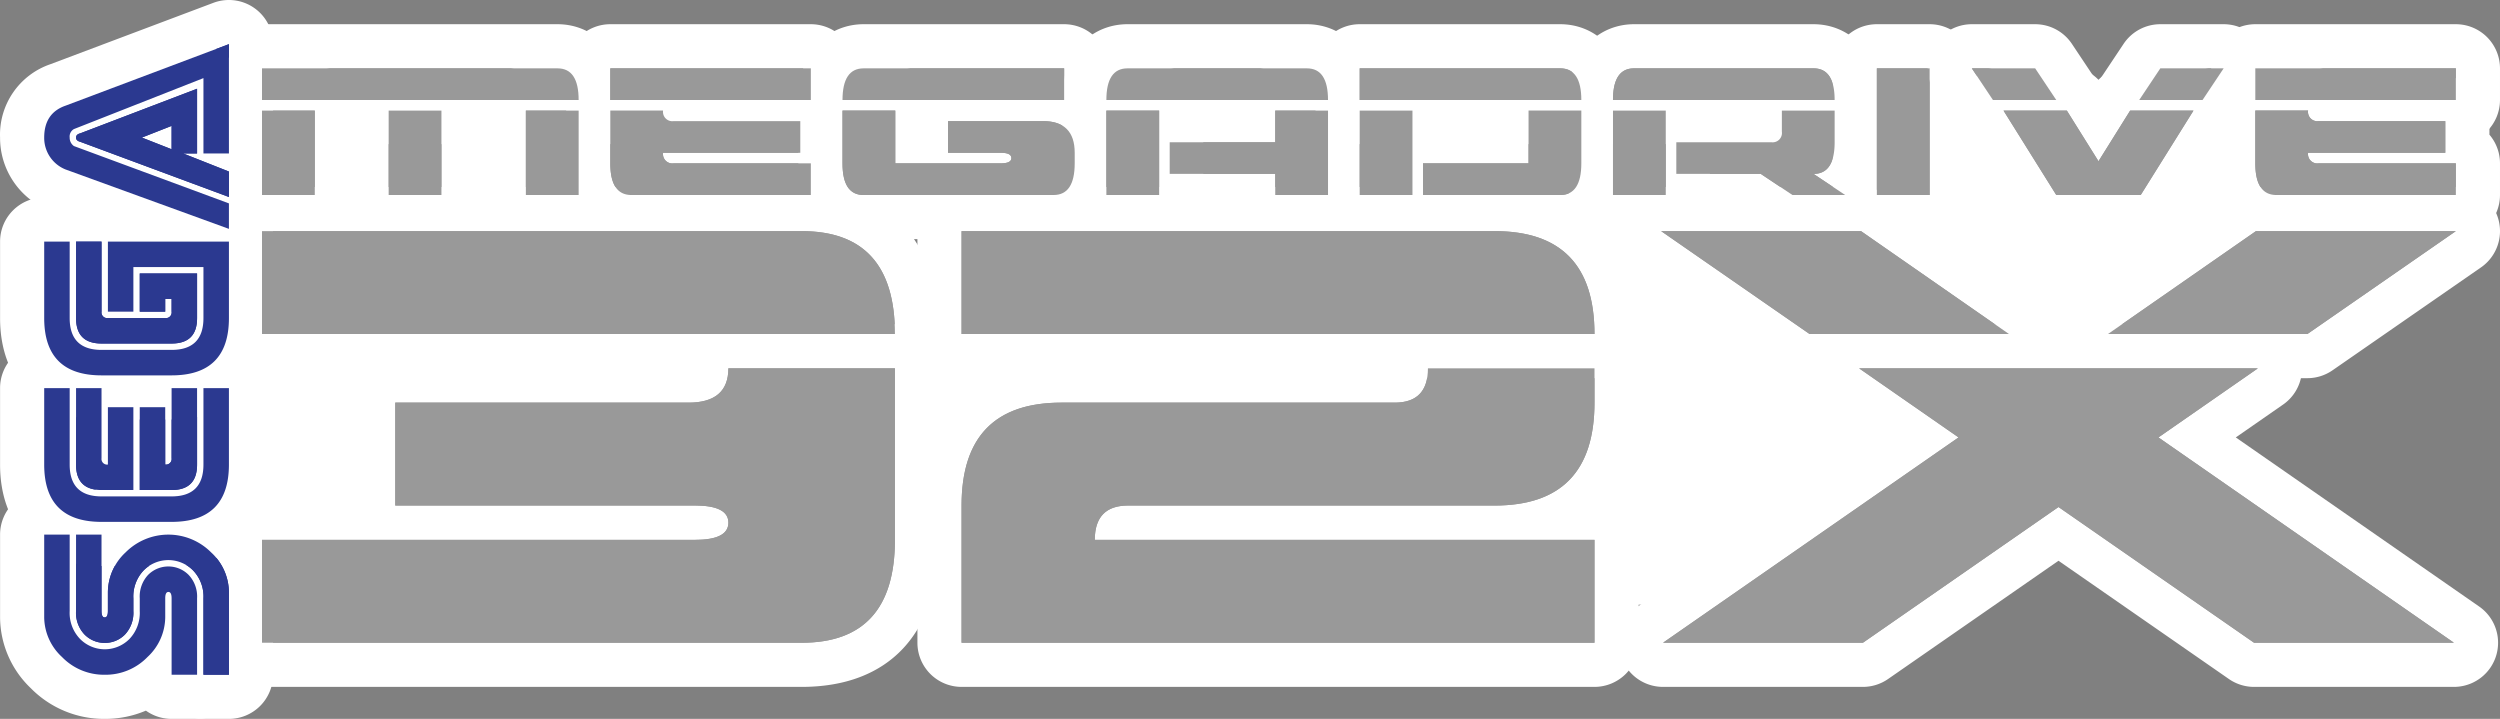 <?xml version="1.0" encoding="UTF-8" standalone="no"?>
<svg
   viewBox="0 0 396.442 114"
   version="1.1"
   id="svg208"
   sodipodi:docname="sega32x.svg"
   width="396.442"
   height="114"
   inkscape:version="1.1 (c68e22c387, 2021-05-23)"
   xmlns:inkscape="http://www.inkscape.org/namespaces/inkscape"
   xmlns:sodipodi="http://sodipodi.sourceforge.net/DTD/sodipodi-0.dtd"
   xmlns="http://www.w3.org/2000/svg"
   xmlns:svg="http://www.w3.org/2000/svg"
   xmlns:rdf="http://www.w3.org/1999/02/22-rdf-syntax-ns#"
   xmlns:cc="http://creativecommons.org/ns#"
   xmlns:dc="http://purl.org/dc/elements/1.1/">
  <rect x="0" y="0" width="396.442" height="114" fill="#808080" stroke="none"/>
  <defs
     id="defs212" />
  <sodipodi:namedview
     id="namedview210"
     pagecolor="#ffffff"
     bordercolor="#666666"
     borderopacity="1.0"
     inkscape:pageshadow="2"
     inkscape:pageopacity="0.0"
     inkscape:pagecheckerboard="0"
     showgrid="false"
     fit-margin-top="0"
     fit-margin-left="0"
     fit-margin-right="0"
     fit-margin-bottom="0"
     inkscape:zoom="0.78700985"
     inkscape:cx="198.85393"
     inkscape:cy="57.178446"
     inkscape:window-width="1920"
     inkscape:window-height="1138"
     inkscape:window-x="-8"
     inkscape:window-y="-8"
     inkscape:window-maximized="1"
     inkscape:current-layer="svg208" />
  <title
     id="title2">logo</title>
  <g
     id="g1135"
     transform="translate(-301.774)">
    <g
       id="Layer_2"
       data-name="Layer 2">
      <rect
         x="338.076"
         y="50.434"
         width="60.478"
         height="35.172"
         fill="#ffffff"
         id="rect4" />
      <rect
         x="430.355"
         y="44.809"
         width="44.946"
         height="24.817"
         fill="#ffffff"
         id="rect6" />
      <rect
         x="603.584"
         y="24.229"
         width="55.83"
         height="26.206"
         fill="#ffffff"
         id="rect8" />
      <rect
         x="545.078"
         y="31.242"
         width="49.3"
         height="64.646"
         fill="#ffffff"
         id="rect10" />
      <rect
         x="529.078"
         y="17.534"
         width="106.971"
         height="62.633"
         fill="#ffffff"
         id="rect12" />
    </g>
    <g
       id="Calque_1"
       data-name="Calque 1">
      <path
         d="m 328.985,19.963 v 3.704 l -4.714,-1.852 4.714,-1.852 m -5.6e-4,-7 a 6.995,6.995 0 0 0 -2.559,0.485 l -4.714,1.852 a 7,7 0 0 0 -9e-5,13.031 l 4.714,1.852 a 7,7 0 0 0 9.56,-6.515 V 19.963 a 7,7 0 0 0 -7.001,-7 z"
         fill="#ffffff"
         id="path15" />
      <rect
         x="359.907"
         y="14.034"
         width="15.369"
         height="20.39"
         rx="3.5"
         fill="#999999"
         id="rect17" />
      <path
         d="m 371.775,17.534 v 13.39 h -8.369 V 17.534 h 8.369 m 0,-7 h -8.369 a 7,7 0 0 0 -7,7 v 13.39 a 7,7 0 0 0 7,7 h 8.369 a 7,7 0 0 0 7,-7 V 17.534 a 7,7 0 0 0 -7,-7 z"
         fill="#ffffff"
         id="path19" />
      <path
         d="m 343.322,19.36 a 3.5,3.5 0 0 1 -3.5,-3.5 v -5.021 a 3.5,3.5 0 0 1 3.5,-3.5 h 46.864 c 1.606,0 6.848,0.614 6.848,8.521 a 3.5,3.5 0 0 1 -3.5,3.5 z"
         fill="#999999"
         id="path21" />
      <path
         d="m 390.186,10.839 q 3.349,0 3.347,5.021 H 343.322 V 10.839 h 46.864 m 0,-7 H 343.322 a 7,7 0 0 0 -7,7 v 5.021 a 7,7 0 0 0 7,7 h 50.211 a 7,7 0 0 0 7,-7 c 0,-8.304 -5.197,-12.021 -10.347,-12.021 z"
         fill="#ffffff"
         id="path23" />
      <rect
         x="339.822"
         y="14.034"
         width="15.369"
         height="20.39"
         rx="3.5"
         fill="#999999"
         id="rect25" />
      <path
         d="M 351.691,17.534 V 30.923 H 343.322 V 17.534 h 8.369 m 0,-7 H 343.322 a 7,7 0 0 0 -7,7 v 13.39 a 7,7 0 0 0 7,7 h 8.369 a 7,7 0 0 0 7,-7 V 17.534 a 7,7 0 0 0 -7,-7 z"
         fill="#ffffff"
         id="path27" />
      <rect
         x="381.665"
         y="14.034"
         width="15.369"
         height="20.39"
         rx="3.5"
         fill="#999999"
         id="rect29" />
      <path
         d="m 393.533,17.534 v 13.39 h -8.369 V 17.534 h 8.369 m 0,-7 h -8.369 a 7,7 0 0 0 -7,7 v 13.39 a 7,7 0 0 0 7,7 h 8.369 a 7,7 0 0 0 7,-7 V 17.534 a 7,7 0 0 0 -7,-7 z"
         fill="#ffffff"
         id="path31" />
      <path
         d="m 401.902,34.423 c -1.606,0 -6.847,-0.614 -6.847,-8.521 v -8.369 a 3.5,3.5 0 0 1 3.5,-3.5 h 8.369 a 3.498,3.498 0 0 1 2.986,1.674 H 428.681 a 3.5,3.5 0 0 1 3.5,3.5 v 3.708 a 3.498,3.498 0 0 1 1.674,2.986 v 5.021 a 3.5,3.5 0 0 1 -3.5,3.5 z"
         fill="#999999"
         id="path33" />
      <path
         d="m 406.923,17.534 a 1.479,1.479 0 0 0 1.674,1.674 h 20.085 v 5.021 H 406.923 a 1.479,1.479 0 0 0 1.674,1.674 h 21.758 v 5.021 h -28.453 q -3.349,0 -3.347,-5.021 v -8.369 h 8.369 m 0,-7 h -8.369 a 7,7 0 0 0 -7,7 v 8.369 c 0,8.304 5.197,12.021 10.347,12.021 h 28.453 a 7,7 0 0 0 7,-7 v -5.021 a 6.973,6.973 0 0 0 -1.674,-4.542 v -2.153 a 7,7 0 0 0 -7,-7 h -17.216 a 6.973,6.973 0 0 0 -4.542,-1.674 z"
         fill="#ffffff"
         id="path35" />
      <rect
         x="395.055"
         y="7.339"
         width="38.8"
         height="12.021"
         rx="3.5"
         fill="#999999"
         id="rect37" />
      <path
         d="m 430.355,10.839 v 5.021 H 398.554 V 10.839 h 31.8 m 0,-7 h -31.8 a 7,7 0 0 0 -7,7 v 5.021 a 7,7 0 0 0 7,7 h 31.8 a 7,7 0 0 0 7,-7 V 10.839 a 7,7 0 0 0 -7,-7 z"
         fill="#ffffff"
         id="path39" />
      <path
         d="m 435.376,19.36 a 3.5,3.5 0 0 1 -3.5,-3.5 c 0,-7.907 5.241,-8.521 6.847,-8.521 h 31.8 a 3.5,3.5 0 0 1 3.5,3.5 v 5.021 a 3.5,3.5 0 0 1 -3.5,3.5 z"
         fill="#999999"
         id="path41" />
      <path
         d="m 470.524,10.839 v 5.021 h -35.148 q 0,-5.021 3.347,-5.021 h 31.8 m 0,-7 h -31.8 c -5.15,0 -10.347,3.717 -10.347,12.021 a 7,7 0 0 0 7,7 h 35.148 a 7,7 0 0 0 7,-7 V 10.839 a 7,7 0 0 0 -7,-7 z"
         fill="#ffffff"
         id="path43" />
      <path
         d="m 438.723,34.423 c -1.606,0 -6.847,-0.614 -6.847,-8.521 v -8.369 a 3.5,3.5 0 0 1 3.5,-3.5 h 8.368 a 3.5,3.5 0 0 1 3.5,3.5 v 4.869 h 1.369 v -3.195 a 3.5,3.5 0 0 1 3.5,-3.5 h 15.063 c 5.256,0 8.521,3.265 8.521,8.521 v 1.674 c 0,7.907 -5.241,8.521 -6.847,8.521 z"
         fill="#999999"
         id="path45" />
      <path
         d="m 443.745,17.534 v 8.369 h 16.737 c 1.115,0 1.674,-0.281 1.674,-0.837 0,-0.556 -0.559,-0.837 -1.674,-0.837 h -8.369 v -5.021 h 15.063 q 5.021,0 5.021,5.021 v 1.674 q 0,5.021 -3.347,5.021 h -30.127 q -3.349,0 -3.347,-5.021 v -8.369 h 8.369 m 0,-7 H 435.376 a 7,7 0 0 0 -7,7 v 8.369 c 0,8.304 5.197,12.021 10.347,12.021 h 30.127 c 5.15,0 10.347,-3.717 10.347,-12.021 v -1.674 c 0,-7.19 -4.831,-12.021 -12.021,-12.021 H 452.113 a 6.972,6.972 0 0 0 -3.097,0.721 6.984,6.984 0 0 0 -5.272,-2.394 z"
         fill="#ffffff"
         id="path47" />
      <path
         d="m 477.219,19.36 a 3.5,3.5 0 0 1 -3.5,-3.5 c 0,-7.907 5.241,-8.521 6.848,-8.521 h 28.453 c 1.606,0 6.848,0.614 6.848,8.521 a 3.5,3.5 0 0 1 -3.5,3.5 z"
         fill="#999999"
         id="path49" />
      <path
         d="m 509.019,10.839 q 3.349,0 3.347,5.021 h -35.148 q 0,-5.021 3.347,-5.021 h 28.453 m 0,-7 h -28.453 c -5.15,0 -10.347,3.717 -10.347,12.021 a 7,7 0 0 0 7,7 h 35.148 a 7,7 0 0 0 7,-7 c 0,-8.304 -5.197,-12.021 -10.347,-12.021 z"
         fill="#ffffff"
         id="path51" />
      <path
         d="m 503.998,34.423 a 3.5,3.5 0 0 1 -3.497,-3.347 h -13.241 a 3.5,3.5 0 0 1 -3.5,-3.5 v -5.021 a 3.5,3.5 0 0 1 3.5,-3.5 h 13.237 v -1.521 a 3.5,3.5 0 0 1 3.5,-3.5 h 8.368 a 3.5,3.5 0 0 1 3.5,3.5 v 13.39 a 3.5,3.5 0 0 1 -3.5,3.5 z"
         fill="#999999"
         id="path53" />
      <path
         d="m 512.367,17.534 v 13.39 h -8.369 V 27.576 H 487.261 V 22.555 h 16.737 v -5.021 h 8.369 m 0,-7 h -8.369 a 7.003,7.003 0 0 0 -6.716,5.021 H 487.261 a 7,7 0 0 0 -7,7 v 5.021 a 7,7 0 0 0 7,7 h 10.764 a 6.996,6.996 0 0 0 5.973,3.347 h 8.369 a 7,7 0 0 0 7,-7 V 17.534 a 7,7 0 0 0 -7,-7 z"
         fill="#ffffff"
         id="path55" />
      <rect
         x="473.719"
         y="14.034"
         width="15.369"
         height="20.39"
         rx="3.5"
         fill="#999999"
         id="rect57" />
      <path
         d="m 485.587,17.534 v 13.39 h -8.369 V 17.534 h 8.369 m 0,-7 h -8.369 a 7,7 0 0 0 -7,7 v 13.39 a 7,7 0 0 0 7,7 h 8.369 a 7,7 0 0 0 7,-7 V 17.534 a 7,7 0 0 0 -7,-7 z"
         fill="#ffffff"
         id="path59" />
      <rect
         x="513.888"
         y="14.034"
         width="15.368"
         height="20.39"
         rx="3.5"
         fill="#999999"
         id="rect61" />
      <path
         d="m 525.756,17.534 v 13.39 h -8.369 V 17.534 h 8.369 m 0,-7 h -8.369 a 7,7 0 0 0 -7,7 v 13.39 a 7,7 0 0 0 7,7 h 8.369 a 7,7 0 0 0 7,-7 V 17.534 a 7,7 0 0 0 -7,-7 z"
         fill="#ffffff"
         id="path63" />
      <path
         d="m 527.43,34.423 a 3.5,3.5 0 0 1 -3.5,-3.5 v -5.021 a 3.5,3.5 0 0 1 3.5,-3.5 h 13.237 v -4.869 a 3.5,3.5 0 0 1 3.5,-3.5 h 8.368 a 3.5,3.5 0 0 1 3.5,3.5 v 8.369 c 0,7.907 -5.241,8.521 -6.848,8.521 z"
         fill="#999999"
         id="path65" />
      <path
         d="m 552.536,17.534 v 8.369 q 0,5.021 -3.347,5.021 H 527.43 v -5.021 h 16.737 v -8.369 h 8.369 m 0,-7 h -8.369 a 7,7 0 0 0 -7,7 v 1.369 H 527.43 a 7,7 0 0 0 -7,7 v 5.021 a 7,7 0 0 0 7,7 h 21.758 c 5.15,0 10.347,-3.717 10.347,-12.021 v -8.369 a 7,7 0 0 0 -7,-7 z"
         fill="#ffffff"
         id="path67" />
      <path
         d="m 517.388,19.36 a 3.5,3.5 0 0 1 -3.5,-3.5 v -5.021 a 3.5,3.5 0 0 1 3.5,-3.5 h 31.8 c 1.606,0 6.848,0.614 6.848,8.521 a 3.5,3.5 0 0 1 -3.5,3.5 z"
         fill="#999999"
         id="path69" />
      <path
         d="m 549.188,10.839 q 3.349,0 3.347,5.021 H 517.388 V 10.839 h 31.8 m 0,-7 h -31.8 a 7,7 0 0 0 -7,7 v 5.021 a 7,7 0 0 0 7,7 h 35.148 a 7,7 0 0 0 7,-7 c 0,-8.304 -5.197,-12.021 -10.347,-12.021 z"
         fill="#ffffff"
         id="path71" />
      <path
         d="m 586.01,34.423 a 3.502,3.502 0 0 1 -1.941,-0.588 L 579.929,31.076 h -12.33 a 3.5,3.5 0 0 1 -3.5,-3.5 v -5.021 a 3.5,3.5 0 0 1 3.5,-3.5 h 13.237 v -1.521 a 3.5,3.5 0 0 1 3.5,-3.5 h 8.368 a 3.5,3.5 0 0 1 3.5,3.5 v 5.021 a 11.345,11.345 0 0 1 -0.896,4.782 l 1.011,0.674 a 3.5,3.5 0 0 1 -1.941,6.412 z"
         fill="#999999"
         id="path73" />
      <path
         d="m 592.705,17.534 v 5.021 q 0,5.021 -3.347,5.021 l 5.021,3.347 h -8.369 l -5.021,-3.347 H 567.599 V 22.555 h 15.063 a 1.479,1.479 0 0 0 1.674,-1.674 v -3.347 h 8.369 m 0,-7 h -8.369 a 7.003,7.003 0 0 0 -6.716,5.021 H 567.599 a 7,7 0 0 0 -7,7 v 5.021 a 7,7 0 0 0 7,7 h 11.27 l 3.258,2.172 a 7,7 0 0 0 3.883,1.176 h 8.369 a 7,7 0 0 0 4.988,-11.912 16.857,16.857 0 0 0 0.339,-3.456 v -5.021 a 7,7 0 0 0 -7,-7 z"
         fill="#ffffff"
         id="path75" />
      <rect
         x="554.057"
         y="14.034"
         width="15.368"
         height="20.39"
         rx="3.5"
         fill="#999999"
         id="rect77" />
      <path
         d="m 565.925,17.534 v 13.39 h -8.369 V 17.534 h 8.369 m 0,-7 h -8.369 a 7,7 0 0 0 -7,7 v 13.39 a 7,7 0 0 0 7,7 h 8.369 a 7,7 0 0 0 7,-7 V 17.534 a 7,7 0 0 0 -7,-7 z"
         fill="#ffffff"
         id="path79" />
      <path
         d="m 557.557,19.36 a 3.5,3.5 0 0 1 -3.5,-3.5 c 0,-7.907 5.241,-8.521 6.848,-8.521 h 28.453 c 1.606,0 6.847,0.614 6.847,8.521 a 3.5,3.5 0 0 1 -3.5,3.5 z"
         fill="#999999"
         id="path81" />
      <path
         d="m 589.357,10.839 q 3.349,0 3.347,5.021 h -35.148 q 0,-5.021 3.347,-5.021 h 28.453 m 0,-7 h -28.453 c -5.15,0 -10.347,3.717 -10.347,12.021 a 7,7 0 0 0 7,7 h 35.148 a 7,7 0 0 0 7,-7 c 0,-8.304 -5.197,-12.021 -10.347,-12.021 z"
         fill="#ffffff"
         id="path83" />
      <rect
         x="595.9"
         y="7.339"
         width="15.368"
         height="27.084"
         rx="3.5"
         fill="#999999"
         id="rect85" />
      <path
         d="m 607.768,10.839 v 20.084 h -8.369 V 10.839 h 8.369 m 0,-7 h -8.369 a 7,7 0 0 0 -7,7 v 20.084 a 7,7 0 0 0 7,7 h 8.369 a 7,7 0 0 0 7,-7 V 10.839 a 7,7 0 0 0 -7,-7 z"
         fill="#ffffff"
         id="path87" />
      <path
         d="m 641.003,19.36 a 3.5,3.5 0 0 1 -2.912,-5.441 l 3.348,-5.021 a 3.501,3.501 0 0 1 2.912,-1.559 h 10.042 a 3.5,3.5 0 0 1 2.912,5.441 l -3.348,5.021 a 3.501,3.501 0 0 1 -2.912,1.559 z"
         fill="#999999"
         id="path89" />
      <path
         d="m 654.393,10.839 h 0.005 m -0.005,0 -3.347,5.021 h -10.042 l 3.347,-5.021 h 10.042 m 0.005,-7 h -10.047 a 7,7 0 0 0 -5.824,3.117 l -3.347,5.021 a 7,7 0 0 0 5.824,10.883 h 10.042 a 7,7 0 0 0 5.824,-3.117 l 3.256,-4.884 A 7,7 0 0 0 654.398,3.839 Z m -0.005,14 z"
         fill="#ffffff"
         id="path91" />
      <path
         d="m 617.81,19.36 a 3.5,3.5 0 0 1 -2.912,-1.559 l -3.347,-5.021 A 3.5,3.5 0 0 1 614.463,7.339 h 10.042 a 3.501,3.501 0 0 1 2.912,1.559 l 3.348,5.021 A 3.5,3.5 0 0 1 627.853,19.36 Z"
         fill="#999999"
         id="path93" />
      <path
         d="m 624.505,10.839 3.347,5.021 H 617.81 L 614.463,10.839 h 10.042 m 0,-7 h -10.042 a 7,7 0 0 0 -5.824,10.883 l 3.347,5.021 a 7,7 0 0 0 5.824,3.117 h 10.042 a 7,7 0 0 0 5.824,-10.883 L 630.329,6.956 A 7,7 0 0 0 624.505,3.839 Z"
         fill="#ffffff"
         id="path95" />
      <path
         d="m 627.853,34.423 a 3.499,3.499 0 0 1 -2.968,-1.645 l -8.369,-13.39 a 3.5,3.5 0 0 1 2.968,-5.355 h 10.043 a 3.499,3.499 0 0 1 2.968,1.645 l 2.053,3.285 2.054,-3.285 a 3.499,3.499 0 0 1 2.968,-1.645 h 10.042 a 3.5,3.5 0 0 1 2.968,5.355 l -8.368,13.39 a 3.499,3.499 0 0 1 -2.968,1.645 z"
         fill="#999999"
         id="path97" />
      <path
         d="m 649.611,17.534 -8.369,13.39 H 627.853 L 619.484,17.534 h 10.042 l 5.021,8.034 5.021,-8.034 h 10.042 m 0,-7 h -10.042 a 7,7 0 0 0 -5.021,2.122 7,7 0 0 0 -5.021,-2.122 H 619.484 a 7,7 0 0 0 -5.936,10.71 l 8.369,13.39 a 7,7 0 0 0 5.936,3.29 h 13.39 a 7,7 0 0 0 5.936,-3.29 l 8.369,-13.39 a 7,7 0 0 0 -5.936,-10.71 z m 0,14 z"
         fill="#ffffff"
         id="path99" />
      <rect
         x="655.914"
         y="7.339"
         width="38.8"
         height="12.021"
         rx="3.5"
         fill="#999999"
         id="rect101" />
      <path
         d="m 691.214,10.839 v 5.021 H 659.414 V 10.839 h 31.8 m 0,-7 h -31.8 a 7,7 0 0 0 -7,7 v 5.021 a 7,7 0 0 0 7,7 h 31.8 a 7,7 0 0 0 7,-7 V 10.839 a 7,7 0 0 0 -7,-7 z"
         fill="#ffffff"
         id="path103" />
      <path
         d="m 662.761,34.423 c -1.606,0 -6.847,-0.614 -6.847,-8.521 v -8.369 a 3.5,3.5 0 0 1 3.5,-3.5 h 8.368 a 3.498,3.498 0 0 1 2.986,1.674 h 18.771 a 3.5,3.5 0 0 1 3.5,3.5 v 3.708 a 3.498,3.498 0 0 1 1.674,2.986 v 5.021 a 3.5,3.5 0 0 1 -3.5,3.5 z"
         fill="#999999"
         id="path105" />
      <path
         d="m 667.782,17.534 a 1.479,1.479 0 0 0 1.674,1.674 h 20.084 v 5.021 h -21.758 a 1.479,1.479 0 0 0 1.674,1.674 h 21.758 v 5.021 H 662.761 q -3.349,0 -3.347,-5.021 v -8.369 h 8.369 m 0,-7 h -8.369 a 7,7 0 0 0 -7,7 v 8.369 c 0,8.304 5.197,12.021 10.347,12.021 h 28.453 a 7,7 0 0 0 7,-7 v -5.021 a 6.973,6.973 0 0 0 -1.674,-4.542 v -2.153 a 7,7 0 0 0 -7,-7 h -17.216 a 6.973,6.973 0 0 0 -4.542,-1.674 z"
         fill="#ffffff"
         id="path107" />
      <path
         d="m 343.322,56.468 a 3.5,3.5 0 0 1 -3.5,-3.5 V 36.65 a 3.5,3.5 0 0 1 3.5,-3.5 h 85.577 c 11.795,0 18.291,7.038 18.291,19.818 a 3.5,3.5 0 0 1 -3.5,3.5 z"
         fill="#999999"
         id="path109" />
      <path
         d="m 428.899,36.65 q 14.79,0 14.791,16.319 H 343.322 V 36.65 h 85.577 m 0,-7 h -85.577 a 7,7 0 0 0 -7,7 V 52.969 a 7,7 0 0 0 7,7 h 100.368 a 7,7 0 0 0 7,-7 c 0,-14.819 -7.943,-23.319 -21.791,-23.319 z"
         fill="#ffffff"
         id="path111" />
      <path
         d="m 343.322,105.425 a 3.5,3.5 0 0 1 -3.5,-3.5 V 85.606 a 3.5,3.5 0 0 1 3.5,-3.5 h 18.216 a 3.482,3.482 0 0 1 -0.586,-1.939 V 63.848 a 3.5,3.5 0 0 1 3.5,-3.5 h 46.486 c 2.839,0 2.839,-0.771 2.839,-1.939 a 3.5,3.5 0 0 1 3.5,-3.5 h 26.413 a 3.5,3.5 0 0 1 3.5,3.5 v 27.197 c 0,12.78 -6.496,19.819 -18.291,19.819 z m 71.033,-21.466"
         fill="#999999"
         id="path113" />
      <path
         d="m 443.69,58.408 v 27.198 q 0,16.319 -14.791,16.319 H 343.322 V 85.606 h 68.673 q 5.281,0 5.283,-2.72 0,-2.717 -5.283,-2.72 H 364.452 V 63.848 h 46.486 q 6.339,0 6.339,-5.44 h 26.413 m 0,-7 h -26.413 a 7.002,7.002 0 0 0 -6.825,5.44 h -46 a 7,7 0 0 0 -7,7 V 78.606 H 343.322 a 7,7 0 0 0 -7,7 v 16.319 a 7,7 0 0 0 7,7 h 85.577 c 13.849,0 21.791,-8.499 21.791,-23.319 V 58.408 a 7,7 0 0 0 -7,-7 z M 411.788,56.778 Z m 1.396,21.747 h -7e-5 z m 0,8.724 z"
         fill="#ffffff"
         id="path115" />
      <path
         d="m 454.255,105.425 a 3.5,3.5 0 0 1 -3.5,-3.5 V 80.166 c 0,-12.78 6.871,-19.818 19.348,-19.818 H 522.928 c 1.413,0 1.782,-0.077 1.782,-1.939 a 3.5,3.5 0 0 1 3.5,-3.5 h 26.413 a 3.5,3.5 0 0 1 3.5,3.5 v 5.439 c 0,9.276 -3.62,15.527 -10.376,18.258 h 6.876 a 3.5,3.5 0 0 1 3.5,3.5 V 101.925 a 3.501,3.501 0 0 1 -3.5,3.5 z"
         fill="#999999"
         id="path117" />
      <path
         d="m 554.623,58.408 v 5.44 q 0,16.319 -15.848,16.319 h -58.108 q -5.281,0 -5.282,5.44 h 79.238 v 16.319 H 454.255 V 80.166 q 0,-16.319 15.848,-16.319 H 522.928 q 5.281,0 5.283,-5.44 h 26.413 m 0,-7 h -26.413 a 7.003,7.003 0 0 0 -6.825,5.44 h -51.282 c -14.52,0 -22.848,8.499 -22.848,23.319 v 21.758 a 7,7 0 0 0 7,7 h 100.368 a 7,7 0 0 0 7,-7 V 85.606 a 7.002,7.002 0 0 0 -4.335,-6.475 c 2.836,-3.846 4.335,-8.996 4.335,-15.284 v -5.44 a 7,7 0 0 0 -7,-7 z"
         fill="#ffffff"
         id="path119" />
      <path
         d="m 454.255,56.468 a 3.5,3.5 0 0 1 -3.5,-3.5 V 36.65 a 3.5,3.5 0 0 1 3.5,-3.5 h 84.521 c 12.477,0 19.348,7.038 19.348,19.818 a 3.5,3.5 0 0 1 -3.5,3.5 z"
         fill="#999999"
         id="path121" />
      <path
         d="m 538.776,36.65 q 15.848,0 15.848,16.319 H 454.255 V 36.65 h 84.52 m 0,-7 h -84.52 a 7,7 0 0 0 -7,7 V 52.969 a 7,7 0 0 0 7,7 h 100.368 a 7,7 0 0 0 7,-7 c 0,-14.819 -8.328,-23.319 -22.848,-23.319 z"
         fill="#ffffff"
         id="path123" />
      <path
         d="m 636.05,56.468 a 3.5,3.5 0 0 1 -1.998,-6.374 l 23.469,-16.318 a 3.503,3.503 0 0 1 1.998,-0.626 h 31.695 a 3.5,3.5 0 0 1 1.994,6.376 l -23.545,16.318 a 3.499,3.499 0 0 1 -1.994,0.624 z"
         fill="#999999"
         id="path125" />
      <path
         d="m 691.214,36.65 h 0.005 m -0.005,0 -23.545,16.319 h -31.62 l 23.469,-16.319 h 31.695 m 0.005,-7 h -31.7 a 7,7 0 0 0 -3.996,1.253 l -23.469,16.319 a 7,7 0 0 0 3.996,12.747 h 31.62 a 7,7 0 0 0 3.988,-1.247 l 23.44,-16.246 a 7,7 0 0 0 -3.878,-12.826 z m -0.005,14 z"
         fill="#ffffff"
         id="path127" />
      <path
         d="m 588.734,56.468 a 3.499,3.499 0 0 1 -1.994,-0.624 l -23.546,-16.318 a 3.5,3.5 0 0 1 1.994,-6.376 h 31.695 a 3.503,3.503 0 0 1 1.998,0.626 l 23.47,16.318 a 3.5,3.5 0 0 1 -1.998,6.374 z"
         fill="#999999"
         id="path129" />
      <path
         d="M 596.883,36.65 620.353,52.969 h -31.62 l -23.545,-16.319 h 31.695 m 0,-7 H 565.188 a 7,7 0 0 0 -3.987,12.753 l 23.545,16.319 a 7,7 0 0 0 3.987,1.247 h 31.62 a 7,7 0 0 0 3.996,-12.747 L 600.88,30.903 a 7,7 0 0 0 -3.996,-1.253 z"
         fill="#ffffff"
         id="path131" />
      <path
         d="M 659.217,105.425 A 3.496,3.496 0 0 1 657.222,104.8 L 628.201,84.66 599.18,104.8 a 3.496,3.496 0 0 1 -1.995,0.625 h -31.694 a 3.5,3.5 0 0 1 -1.997,-6.374 l 42.726,-29.686 -11.635,-8.083 a 3.5,3.5 0 0 1 1.997,-6.374 h 63.239 a 3.5,3.5 0 0 1 1.997,6.374 l -11.635,8.083 42.727,29.686 a 3.5,3.5 0 0 1 -1.997,6.374 z"
         fill="#999999"
         id="path133" />
      <path
         d="m 659.821,58.408 h 0.005 m -0.005,0 -15.772,10.957 46.864,32.56 h -31.695 l -31.016,-21.525 -31.016,21.525 H 565.49 L 612.354,69.365 596.582,58.408 h 63.239 m 0.005,-7 h -63.244 a 7,7 0 0 0 -3.994,12.749 l 7.497,5.208 -38.589,26.811 a 7,7 0 0 0 3.994,12.749 h 31.695 a 7,7 0 0 0 3.991,-1.249 l 27.025,-18.755 27.025,18.755 a 7,7 0 0 0 3.991,1.249 h 31.695 a 7,7 0 0 0 3.994,-12.749 L 656.318,69.365 663.71,64.23 a 7,7 0 0 0 -3.884,-12.822 z m -0.005,14 z"
         fill="#ffffff"
         id="path135" />
      <path
         d="m 328.985,110.5 a 3.501,3.501 0 0 1 -3.263,-2.23 13.115,13.115 0 0 1 -16.578,-1.599 12.08,12.08 0 0 1 -3.861,-8.762 V 84.778 a 3.5,3.5 0 0 1 3.5,-3.5 h 4.041 a 3.5,3.5 0 0 1 3.5,3.5 v 12.121 a 2.41,2.41 0 0 0 0.611,1.939 2.008,2.008 0 0 0 2.894,0.013 2.445,2.445 0 0 0 0.606,-1.952 v -2.02 a 8.438,8.438 0 0 1 2.358,-6.197 8.03,8.03 0 0 1 11.344,-0.016 8.414,8.414 0 0 1 2.389,6.213 v 12.121 a 3.5,3.5 0 0 1 -3.5,3.5 z"
         fill="#2b3990"
         id="path137" />
      <path
         d="M 312.824,84.778 V 96.899 a 5.945,5.945 0 0 0 1.65,4.428 5.509,5.509 0 0 0 7.83,0 5.985,5.985 0 0 0 1.632,-4.428 v -2.02 a 5.023,5.023 0 0 1 1.331,-3.721 4.53,4.53 0 0 1 6.413,0 4.99,4.99 0 0 1 1.347,3.721 V 107 h -4.04 V 94.879 q 0,-1.01 -0.505,-1.01 -0.505,3e-5 -0.505,1.01 v 3.03 a 8.691,8.691 0 0 1 -2.813,6.279 9.57,9.57 0 0 1 -13.551,0 8.669,8.669 0 0 1 -2.828,-6.279 V 84.778 h 4.04 m 0,-7 h -4.04 a 7,7 0 0 0 -7,7 v 13.131 a 15.664,15.664 0 0 0 4.894,11.244 16.29,16.29 0 0 0 11.702,4.846 16.5,16.5 0 0 0 6.529,-1.309 6.969,6.969 0 0 0 4.077,1.309 h 4.04 a 7,7 0 0 0 7,-7 V 94.879 a 11.833,11.833 0 0 0 -3.429,-8.702 11.53,11.53 0 0 0 -16.283,0.036 c -0.161,0.16 -0.324,0.334 -0.489,0.521 V 84.778 a 7,7 0 0 0 -7,-7 z"
         fill="#ffffff"
         id="path139" />
      <path
         d="m 334.035,110.5 a 3.5,3.5 0 0 1 -3.5,-3.5 V 94.879 a 2.411,2.411 0 0 0 -0.611,-1.939 2.01,2.01 0 0 0 -2.895,-0.012 2.512,2.512 0 0 0 -0.605,1.951 v 2.02 a 8.442,8.442 0 0 1 -2.359,6.198 8.03,8.03 0 0 1 -11.344,0.013 8.406,8.406 0 0 1 -2.387,-6.211 V 84.778 a 3.5,3.5 0 0 1 3.5,-3.5 h 4.041 a 3.501,3.501 0 0 1 3.263,2.231 13.115,13.115 0 0 1 16.578,1.599 12.081,12.081 0 0 1 3.861,8.762 v 13.132 a 3.5,3.5 0 0 1 -3.5,3.5 z"
         fill="#2b3990"
         id="path141" />
      <path
         d="m 328.48,84.778 a 9.264,9.264 0 0 1 6.768,2.811 8.669,8.669 0 0 1 2.828,6.279 V 107 h -4.04 V 94.879 a 5.945,5.945 0 0 0 -1.65,-4.428 5.509,5.509 0 0 0 -7.83,0 5.986,5.986 0 0 0 -1.632,4.428 V 96.899 a 5.023,5.023 0 0 1 -1.331,3.721 4.53,4.53 0 0 1 -6.413,0 4.99,4.99 0 0 1 -1.347,-3.721 V 84.778 h 4.04 V 96.899 q 0,1.01 0.505,1.01 0.505,3e-5 0.505,-1.01 v -3.03 a 8.691,8.691 0 0 1 2.813,-6.279 9.24,9.24 0 0 1 6.783,-2.811 m 0,-7 a 16.5,16.5 0 0 0 -6.529,1.309 6.969,6.969 0 0 0 -4.077,-1.309 h -4.04 a 7,7 0 0 0 -7,7 V 96.899 a 11.833,11.833 0 0 0 3.429,8.703 11.53,11.53 0 0 0 16.283,-0.036 c 0.161,-0.16 0.324,-0.334 0.489,-0.521 V 107 a 7,7 0 0 0 7,7 h 4.04 a 7,7 0 0 0 7,-7 V 93.869 a 15.664,15.664 0 0 0 -4.894,-11.245 16.29,16.29 0 0 0 -11.702,-4.846 z"
         fill="#ffffff"
         id="path143" />
      <path
         d="m 317.874,86.258 c -8.002,0 -12.591,-4.589 -12.591,-12.591 v -12.122 a 3.5,3.5 0 0 1 3.5,-3.5 h 4.041 a 3.5,3.5 0 0 1 3.5,3.5 v 12.122 c 0,1.434 0.116,1.55 1.551,1.55 h 11.111 c 1.435,0 1.55,-0.116 1.55,-1.55 V 61.545 a 3.5,3.5 0 0 1 3.5,-3.5 h 4.041 a 3.5,3.5 0 0 1 3.5,3.5 v 12.122 c 0,8.002 -4.589,12.591 -12.591,12.591 z"
         fill="#2b3990"
         id="path145" />
      <path
         d="m 338.076,61.545 v 12.121 q 0,9.091 -9.091,9.091 h -11.111 q -9.091,0 -9.091,-9.091 V 61.545 h 4.04 v 12.121 q 0,5.051 5.051,5.05 h 11.111 q 5.051,0 5.051,-5.05 V 61.545 h 4.04 m 0,-7 h -4.04 a 7,7 0 0 0 -7,7 v 10.172 h -7.212 V 61.545 a 7,7 0 0 0 -7,-7 h -4.04 a 7,7 0 0 0 -7,7 v 12.121 c 0,9.925 6.166,16.091 16.091,16.091 h 11.111 c 9.925,0 16.091,-6.166 16.091,-16.091 V 61.545 a 7,7 0 0 0 -7,-7 z"
         fill="#ffffff"
         id="path147" />
      <path
         d="m 317.874,81.207 c -4.651,0 -7.541,-2.89 -7.541,-7.54 V 61.545 a 3.5,3.5 0 0 1 3.5,-3.5 h 4.041 a 3.501,3.501 0 0 1 3.469,3.03 h 1.582 a 3.5,3.5 0 0 1 3.5,3.5 v 13.132 a 3.5,3.5 0 0 1 -3.5,3.5 z"
         fill="#2b3990"
         id="path149" />
      <path
         d="m 317.874,61.545 v 11.111 a 0.893,0.893 0 0 0 1.01,1.01 v -9.091 h 4.04 v 13.131 h -5.05 q -4.04,0 -4.04,-4.04 V 61.545 h 4.04 m 0,-7 h -4.04 a 7,7 0 0 0 -7,7 v 12.121 c 0,6.604 4.437,11.04 11.04,11.04 h 5.05 a 7,7 0 0 0 7,-7 V 64.576 a 7.001,7.001 0 0 0 -6.257,-6.961 6.993,6.993 0 0 0 -5.793,-3.069 z"
         fill="#ffffff"
         id="path151" />
      <path
         d="m 323.935,81.207 a 3.5,3.5 0 0 1 -3.5,-3.5 V 64.575 a 3.5,3.5 0 0 1 3.5,-3.5 h 1.582 a 3.501,3.501 0 0 1 3.469,-3.03 h 4.041 a 3.5,3.5 0 0 1 3.5,3.5 v 12.122 c 0,4.65 -2.889,7.54 -7.541,7.54 z"
         fill="#2b3990"
         id="path153" />
      <path
         d="m 333.026,61.545 v 12.121 q 0,4.04 -4.04,4.04 H 323.935 V 64.576 h 4.04 v 9.091 a 0.893,0.893 0 0 0 1.01,-1.01 V 61.545 h 4.04 m 0,-7 h -4.04 a 6.993,6.993 0 0 0 -5.793,3.069 7.001,7.001 0 0 0 -6.257,6.961 v 13.131 a 7,7 0 0 0 7,7 h 5.05 c 6.604,0 11.04,-4.437 11.04,-11.04 V 61.545 a 7,7 0 0 0 -7,-7 z"
         fill="#ffffff"
         id="path155" />
      <path
         d="m 317.874,63.026 c -8.002,0 -12.591,-4.589 -12.591,-12.591 V 38.313 a 3.5,3.5 0 0 1 3.5,-3.5 h 4.041 a 3.498,3.498 0 0 1 3.03,1.748 3.498,3.498 0 0 1 3.03,-1.748 h 19.192 a 3.5,3.5 0 0 1 3.5,3.5 v 12.121 c 0,8.002 -4.589,12.591 -12.591,12.591 z M 328.985,51.985 c 1.435,0 1.55,-0.116 1.55,-1.551 v -4.581 h -4.111 v 3.571 a 3.492,3.492 0 0 1 -1.114,2.561 z"
         fill="#2b3990"
         id="path157" />
      <path
         d="m 338.076,38.313 v 12.121 q 0,9.091 -9.091,9.091 h -11.111 q -9.091,0 -9.091,-9.091 V 38.313 h 4.04 v 12.121 q 0,5.051 5.051,5.05 h 11.111 q 5.051,0 5.051,-5.05 v -8.081 h -11.111 v 7.071 h -4.04 V 38.313 h 19.192 m 0,-7 h -19.192 a 6.974,6.974 0 0 0 -3.03,0.688 6.974,6.974 0 0 0 -3.03,-0.688 h -4.04 a 7,7 0 0 0 -7,7 v 12.121 c 0,9.925 6.166,16.091 16.091,16.091 h 11.111 c 9.925,0 16.091,-6.166 16.091,-16.091 V 38.313 a 7,7 0 0 0 -7,-7 z"
         fill="#ffffff"
         id="path159" />
      <path
         d="m 317.874,57.975 c -4.651,0 -7.541,-2.889 -7.541,-7.541 V 38.313 a 3.5,3.5 0 0 1 3.5,-3.5 h 4.041 a 3.5,3.5 0 0 1 3.5,3.5 v 2.664 a 3.491,3.491 0 0 1 2.561,-1.114 h 9.091 a 3.5,3.5 0 0 1 3.5,3.5 v 7.071 c 0,4.651 -2.889,7.541 -7.541,7.541 z"
         fill="#2b3990"
         id="path161" />
      <path
         d="m 317.874,38.313 v 11.111 a 0.893,0.893 0 0 0 1.01,1.01 h 9.091 a 0.893,0.893 0 0 0 1.01,-1.01 v -2.02 h -1.01 v 2.02 h -4.04 v -6.061 h 9.091 v 7.071 q 0,4.04 -4.04,4.04 h -11.111 q -4.04,0 -4.04,-4.04 V 38.313 h 4.04 m 0,-7 h -4.04 a 7,7 0 0 0 -7,7 v 12.121 c 0,6.604 4.437,11.04 11.04,11.04 h 11.111 c 6.604,0 11.04,-4.437 11.04,-11.04 v -7.071 a 7,7 0 0 0 -7,-7 H 324.599 a 7.003,7.003 0 0 0 -6.725,-5.05 z"
         fill="#ffffff"
         id="path163" />
      <path
         d="m 338.075,39.793 a 3.492,3.492 0 0 1 -1.196,-0.211 l -25.926,-9.428 a 3.416,3.416 0 0 1 -0.369,-0.159 8.892,8.892 0 0 1 -5.302,-8.181 8.341,8.341 0 0 1 5.711,-8.354 l 25.849,-9.736 a 3.5,3.5 0 0 1 4.733,3.275 V 24.34 a 3.5,3.5 0 0 1 -3.5,3.5 h -1.841 l 3.055,1.13 a 3.5,3.5 0 0 1 2.286,3.283 v 4.041 a 3.5,3.5 0 0 1 -3.5,3.5 z M 330.882,25.86 a 3.489,3.489 0 0 1 -0.346,-1.52 v -6.814 l -10.751,4.23 z"
         fill="#2b3990"
         id="path165" />
      <path
         d="m 338.076,7 v 17.34 h -4.04 V 12.387 l -20.539,8.081 a 1.358,1.358 0 0 0 -0.673,1.347 1.603,1.603 0 0 0 0.673,1.347 l 24.579,9.091 V 36.293 l -25.926,-9.428 a 5.392,5.392 0 0 1 -3.367,-5.051 q 0,-3.871 3.367,-5.05 L 338.076,7 m -5.4e-4,-7 a 6.994,6.994 0 0 0 -2.467,0.449 l -25.862,9.74 a 11.813,11.813 0 0 0 -7.963,11.625 12.392,12.392 0 0 0 7.236,11.311 7.001,7.001 0 0 0 0.738,0.318 l 25.926,9.428 a 7,7 0 0 0 9.392,-6.579 v -4.04 a 6.992,6.992 0 0 0 -1.225,-3.956 6.968,6.968 0 0 0 1.225,-3.957 V 7 a 7,7 0 0 0 -7.001,-7 z"
         fill="#ffffff"
         id="path167" />
      <path
         d="M 338.075,34.742 A 3.496,3.496 0 0 1 336.857,34.523 L 313.419,25.818 a 4.139,4.139 0 0 1 -0.019,-8 l 18.377,-7.017 a 3.5,3.5 0 0 1 4.749,3.27 v 8.755 l 2.837,1.122 a 3.501,3.501 0 0 1 2.213,3.255 v 4.04 a 3.5,3.5 0 0 1 -3.5,3.5 z"
         fill="#2b3990"
         id="path169" />
      <path
         d="M 333.026,14.071 V 24.34 H 330.837 l 7.239,2.862 v 4.04 l -23.569,-8.754 c -0.448,-0.113 -0.673,-0.337 -0.673,-0.673 0,-0.337 0.225,-0.561 0.673,-0.673 l 18.518,-7.071 m -4.04,9.596 V 19.963 l -4.714,1.852 4.714,1.852 m 4.04,-16.596 a 6.995,6.995 0 0 0 -2.496,0.461 l -18.282,6.981 a 7.634,7.634 0 0 0 0.042,14.62 l 23.35,8.673 a 7,7 0 0 0 9.437,-6.562 v -4.04 a 7,7 0 0 0 -4.426,-6.51 l -0.624,-0.247 v -6.375 a 7,7 0 0 0 -7.001,-7 z"
         fill="#ffffff"
         id="path171" />
      <g
         id="Megadrive32x">
        <path
           d="M 343.322,15.86 V 10.839 h 46.864 q 3.349,0 3.347,5.021 z m 0,15.063 V 17.534 h 8.369 v 13.39 z m 20.085,0 V 17.534 h 8.369 v 13.39 z m 21.758,0 V 17.534 h 8.369 v 13.39 z"
           fill="#999999"
           id="path173" />
        <path
           d="M 398.554,15.86 V 10.839 h 31.8 v 5.021 z m 0,10.042 v -8.369 h 8.369 a 1.479,1.479 0 0 0 1.674,1.674 h 20.084 v 5.021 H 406.923 a 1.479,1.479 0 0 0 1.674,1.674 h 21.758 v 5.021 h -28.453 q -3.349,0 -3.347,-5.021 z"
           fill="#999999"
           id="path175" />
        <path
           d="m 435.376,15.86 q 0,-5.021 3.347,-5.021 h 31.8 v 5.021 z m 0,10.042 v -8.369 h 8.369 v 8.369 h 16.737 c 1.115,0 1.674,-0.281 1.674,-0.837 0,-0.556 -0.559,-0.837 -1.674,-0.837 h -8.369 v -5.021 h 15.063 q 5.021,0 5.021,5.021 v 1.674 q 0,5.021 -3.347,5.021 h -30.127 q -3.349,0 -3.347,-5.021 z"
           fill="#999999"
           id="path177" />
        <path
           d="m 477.219,15.86 q 0,-5.021 3.347,-5.021 h 28.453 q 3.349,0 3.347,5.021 z m 0,15.063 V 17.534 h 8.369 v 13.39 z m 26.779,0 V 27.576 H 487.261 v -5.021 h 16.737 v -5.021 h 8.369 v 13.39 z"
           fill="#999999"
           id="path179" />
        <path
           d="M 517.388,15.86 V 10.839 h 31.8 q 3.349,0 3.347,5.021 z m 0,15.063 V 17.534 h 8.369 v 13.39 z m 31.8,0 H 527.43 v -5.021 h 16.737 v -8.369 h 8.369 v 8.369 q 0,5.021 -3.347,5.021 z"
           fill="#999999"
           id="path181" />
        <path
           d="m 557.557,15.86 q 0,-5.021 3.347,-5.021 h 28.453 q 3.349,0 3.347,5.021 z m 0,15.063 V 17.534 h 8.369 V 30.923 Z M 567.599,27.576 v -5.021 h 15.063 a 1.479,1.479 0 0 0 1.674,-1.674 v -3.347 h 8.369 v 5.021 q 0,5.021 -3.347,5.021 l 5.021,3.347 h -8.369 l -5.021,-3.347 z"
           fill="#999999"
           id="path183" />
        <path
           d="M 599.399,30.923 V 10.839 h 8.369 v 20.084 z"
           fill="#999999"
           id="path185" />
        <path
           d="M 617.81,15.86 614.463,10.839 h 10.042 l 3.347,5.021 z M 627.853,30.923 619.484,17.534 h 10.042 l 5.021,8.034 5.021,-8.034 h 10.042 l -8.369,13.39 z m 13.151,-15.063 3.347,-5.021 h 10.042 l -3.347,5.021 z"
           fill="#999999"
           id="path187" />
        <path
           d="M 659.414,15.86 V 10.839 h 31.8 v 5.021 z m 0,10.042 v -8.369 h 8.369 a 1.479,1.479 0 0 0 1.674,1.674 h 20.085 v 5.021 h -21.758 a 1.479,1.479 0 0 0 1.674,1.674 h 21.758 v 5.021 h -28.453 q -3.349,0 -3.347,-5.021 z"
           fill="#999999"
           id="path189" />
        <path
           d="M 343.322,52.969 V 36.65 h 85.577 q 14.79,0 14.791,16.319 z m 0,48.956 V 85.606 h 68.673 q 5.281,0 5.283,-2.72 0,-2.717 -5.283,-2.72 H 364.452 V 63.848 h 46.486 q 6.339,0 6.339,-5.44 h 26.413 v 27.198 q 0,16.319 -14.791,16.319 z"
           fill="#999999"
           id="path191" />
        <path
           d="M 454.255,52.969 V 36.65 h 84.52 q 15.848,0 15.848,16.319 z m 0,27.198 q 0,-16.319 15.848,-16.319 h 52.825 q 5.281,0 5.283,-5.44 h 26.413 v 5.44 q 0,16.319 -15.848,16.319 h -58.108 q -5.281,0 -5.283,5.44 h 79.238 V 101.925 H 454.255 Z"
           fill="#999999"
           id="path193" />
        <path
           d="M 588.733,52.969 565.188,36.65 h 31.695 L 620.353,52.969 Z m 70.484,48.956 -31.016,-21.525 -31.016,21.525 H 565.49 L 612.354,69.365 596.582,58.408 h 63.239 L 644.049,69.365 690.913,101.925 Z M 659.519,36.65 h 31.695 l -23.545,16.319 h -31.62 z"
           fill="#999999"
           id="path195" />
      </g>
      <g
         id="Sega">
        <path
           d="m 318.379,107 a 9.263,9.263 0 0 1 -6.768,-2.811 8.669,8.669 0 0 1 -2.828,-6.279 V 84.778 h 4.04 v 12.121 a 5.945,5.945 0 0 0 1.65,4.428 5.509,5.509 0 0 0 7.83,0 5.985,5.985 0 0 0 1.632,-4.428 v -2.02 a 5.023,5.023 0 0 1 1.331,-3.721 4.53,4.53 0 0 1 6.413,0 4.99,4.99 0 0 1 1.347,3.721 v 12.121 h -4.04 V 94.879 q 0,-1.01 -0.505,-1.01 -0.505,10e-6 -0.505,1.01 v 3.03 a 8.691,8.691 0 0 1 -2.813,6.279 9.24,9.24 0 0 1 -6.783,2.811 z m 0,-5.051 a 4.396,4.396 0 0 1 -3.199,-1.33 4.99,4.99 0 0 1 -1.347,-3.721 V 84.778 h 4.04 v 12.121 q 0,1.01 0.505,1.01 0.505,0 0.505,-1.01 v -3.03 a 8.691,8.691 0 0 1 2.813,-6.279 9.57,9.57 0 0 1 13.551,0 8.669,8.669 0 0 1 2.828,6.279 v 13.131 h -4.04 V 94.879 a 5.945,5.945 0 0 0 -1.65,-4.428 5.509,5.509 0 0 0 -7.83,0 5.985,5.985 0 0 0 -1.632,4.428 v 2.02 a 5.023,5.023 0 0 1 -1.331,3.721 4.376,4.376 0 0 1 -3.214,1.33 z"
           fill="#2b3990"
           id="path198" />
        <path
           d="m 317.874,82.758 q -9.091,0 -9.091,-9.091 V 61.546 h 4.04 v 12.121 q 0,5.051 5.051,5.051 h 11.111 q 5.051,0 5.051,-5.051 V 61.546 h 4.04 v 12.121 q 0,9.091 -9.091,9.091 z m 5.051,-5.051 h -5.051 q -4.04,0 -4.04,-4.04 V 61.546 h 4.04 v 11.111 a 0.893,0.893 0 0 0 1.01,1.01 v -9.091 h 4.04 z m 1.01,0 V 64.576 h 4.04 v 9.091 a 0.893,0.893 0 0 0 1.01,-1.01 V 61.546 h 4.04 v 12.121 q 0,4.04 -4.04,4.04 z"
           fill="#2b3990"
           id="path200" />
        <path
           d="m 317.874,59.525 q -9.091,0 -9.091,-9.091 V 38.313 h 4.04 v 12.121 q 0,5.051 5.051,5.051 h 11.111 q 5.051,0 5.051,-5.051 V 42.354 h -11.111 v 7.071 h -4.04 V 38.313 h 19.192 v 12.121 q 0,9.091 -9.091,9.091 z m 0,-5.051 q -4.04,0 -4.04,-4.04 V 38.313 h 4.04 v 11.111 a 0.893,0.893 0 0 0 1.01,1.01 h 9.091 a 0.893,0.893 0 0 0 1.01,-1.01 v -2.02 h -1.01 v 2.02 h -4.04 V 43.364 h 9.091 v 7.071 q 0,4.04 -4.04,4.04 z"
           fill="#2b3990"
           id="path202" />
        <path
           d="M 334.036,24.34 V 12.387 l -20.539,8.081 a 1.358,1.358 0 0 0 -0.673,1.347 1.603,1.603 0 0 0 0.673,1.347 l 24.579,9.091 V 36.293 L 312.15,26.865 a 5.392,5.392 0 0 1 -3.367,-5.051 q 0,-3.871 3.367,-5.051 l 25.926,-9.764 v 17.34 z m -1.01,0 h -2.189 l 7.239,2.862 v 4.04 l -23.569,-8.754 c -0.448,-0.113 -0.673,-0.337 -0.673,-0.673 0,-0.337 0.225,-0.561 0.673,-0.673 l 18.519,-7.071 z m -8.754,-2.525 4.714,1.852 V 19.963 Z"
           fill="#2b3990"
           id="path204" />
      </g>
    </g>
  </g>
</svg>
